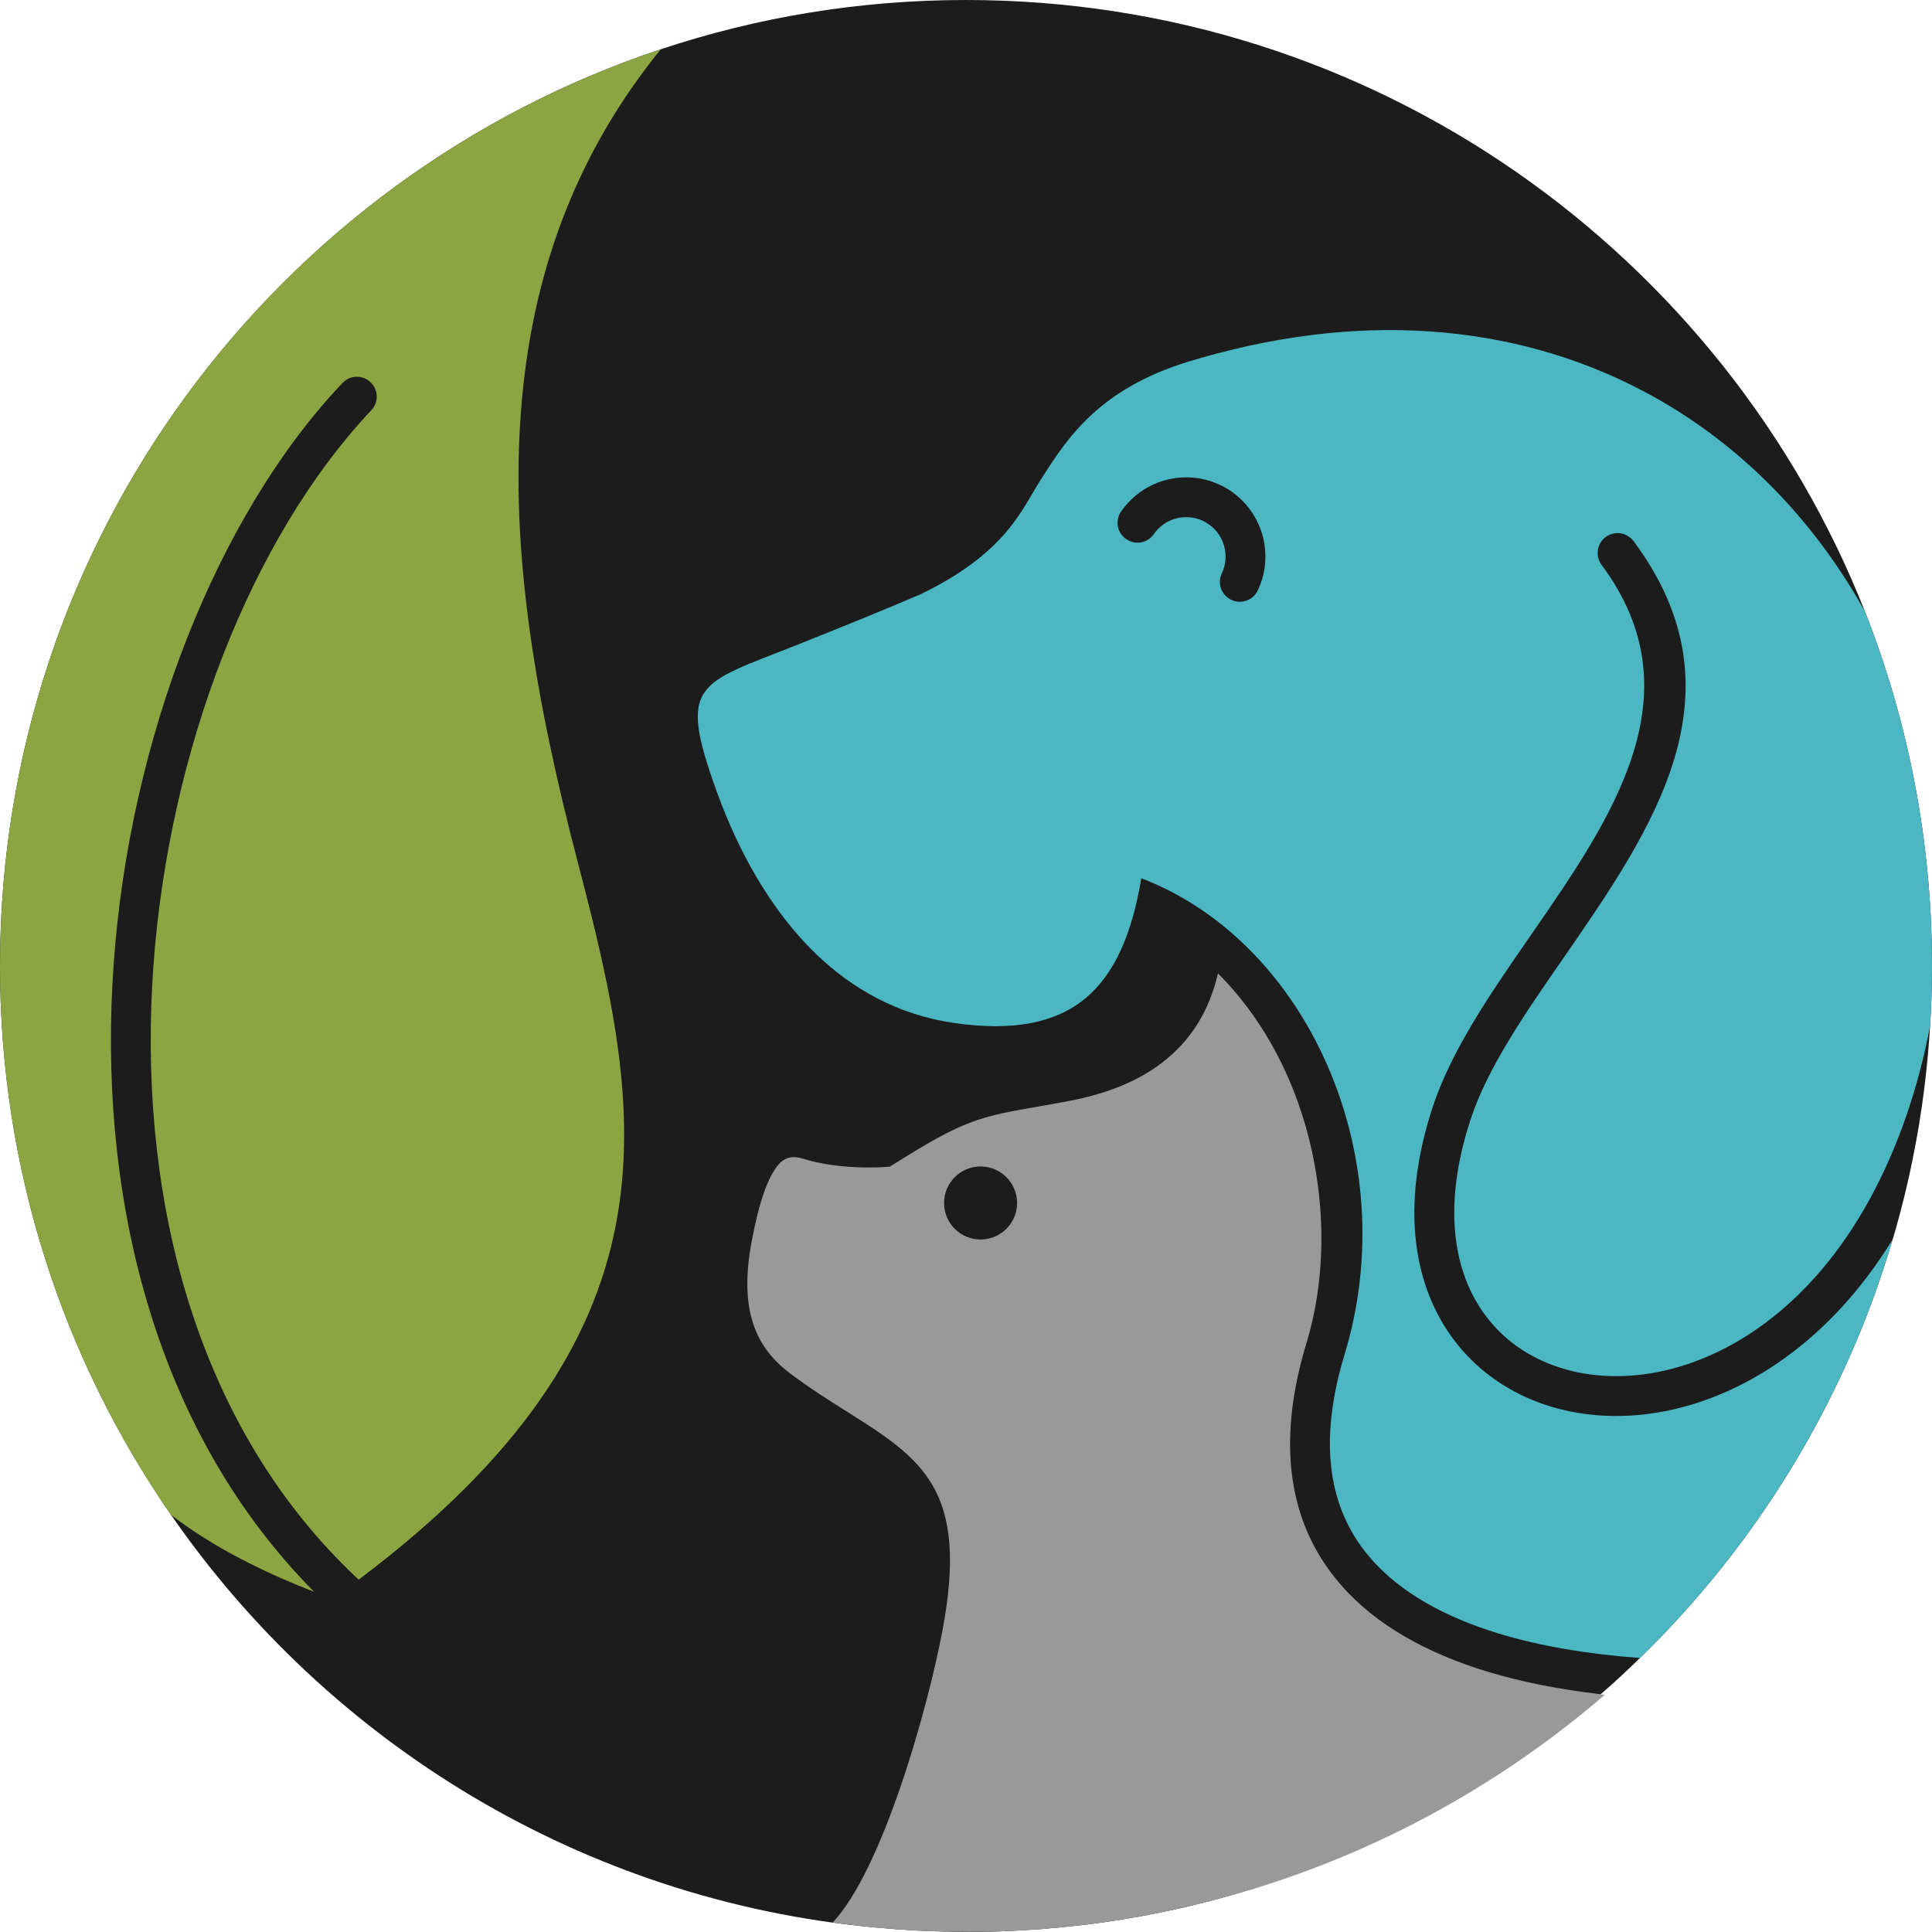 <?xml version="1.0" encoding="utf-8"?>
<!-- Generator: Adobe Illustrator 24.3.0, SVG Export Plug-In . SVG Version: 6.00 Build 0)  -->
<svg version="1.1" id="Layer_5" xmlns="http://www.w3.org/2000/svg" xmlns:xlink="http://www.w3.org/1999/xlink" x="0px" y="0px"
	 viewBox="0 0 191.29 191.29" enable-background="new 0 0 191.29 191.29" xml:space="preserve">
<g>
	<path fill-rule="evenodd" clip-rule="evenodd" fill="#1C1C1C" d="M191.29,95.645c0,1.993-0.064,3.972-0.191,5.927
		c-0.434,7.293-1.699,14.37-3.692,21.127c-0.013,0-0.013,0-0.013,0.013c-4.688,15.941-13.424,30.157-25.022,41.449
		c-1.265,1.239-2.555,2.44-3.883,3.589c-10.717,9.35-23.528,16.35-37.655,20.194c-0.945,0.268-1.89,0.498-2.848,0.728
		c-1.009,0.243-2.031,0.473-3.066,0.677c-0.766,0.153-1.533,0.307-2.299,0.447c-0.038,0-0.077,0.013-0.115,0.013
		c-0.741,0.128-1.482,0.255-2.223,0.37c-1.673,0.255-3.359,0.473-5.058,0.626c-0.37,0.051-0.754,0.089-1.124,0.102
		c-0.69,0.077-1.379,0.128-2.069,0.166c-0.128,0.013-0.256,0.013-0.383,0.025c-1.98,0.128-3.985,0.192-6.003,0.192
		c-0.511,0-1.009,0-1.52-0.026c-1.098-0.025-2.21-0.064-3.321-0.115c-1.392-0.077-2.772-0.179-4.164-0.307
		c-28.893-2.67-54.056-18.227-69.703-40.848C6.259,134.565,0,115.839,0,95.645c0-42.266,27.411-78.12,65.424-90.766
		C74.927,1.712,85.082,0,95.645,0c40.44,0,75.016,25.099,89.016,60.57c0,0.013,0.013,0.025,0.013,0.038
		C188.94,71.453,191.29,83.281,191.29,95.645z"/>
</g>
<g>
	<path fill-rule="evenodd" clip-rule="evenodd" fill="#4BB7C3" d="M158.974,53.174c0.881-0.651,2.108-0.473,2.772,0.409
		c11.202,15.034,1.916,28.446-6.91,41.219c-3.832,5.531-7.562,10.921-9.248,16.081c-2.784,8.52-1.724,15.136,1.558,19.453
		c1.686,2.235,3.972,3.87,6.629,4.841c2.708,1.009,5.786,1.316,9.005,0.894c7.881-1.047,16.503-6.565,22.417-17.474
		c2.746-5.058,4.752-10.908,5.901-17.027c0.128-1.954,0.191-3.934,0.191-5.927c0-12.364-2.35-24.192-6.616-35.037
		c0-0.013-0.013-0.026-0.013-0.038c-4.649-8.379-11.189-15.404-19.249-20.309c-11.623-7.064-26.44-9.733-43.275-5.671
		c-1.469,0.358-2.951,0.754-4.42,1.201c-8.967,2.733-12.096,7.664-14.676,11.713c-1.942,3.053-3.449,7.23-11.853,11.317
		c-3.653,1.571-8.137,3.385-12.173,4.994C69,67.8,67.02,67.506,71.031,78.555c1.98,5.429,5.109,11.419,9.797,15.928
		c3.564,3.423,8.047,5.991,13.654,6.808c11.713,1.673,16.682-3.372,18.521-14.331c16.324,6.22,26.108,27.475,20.118,47.171
		c-0.817,2.67-1.265,5.135-1.405,7.408c-0.319,5.301,1.162,9.516,4.011,12.773c2.925,3.359,7.306,5.799,12.684,7.434
		c4.138,1.252,8.852,2.044,13.961,2.414c11.598-11.291,20.335-25.508,25.022-41.449c-6.527,10.653-15.647,16.145-24.103,17.269
		c-3.857,0.511-7.587,0.115-10.883-1.098c-3.347-1.239-6.259-3.321-8.418-6.169c-4.011-5.288-5.39-13.156-2.159-23.043
		c1.865-5.697,5.761-11.33,9.759-17.103c8.047-11.636,16.503-23.86,6.987-36.633C157.927,55.065,158.105,53.826,158.974,53.174z
		 M124.538,58.45c-0.46,0.984-1.635,1.405-2.618,0.945c-0.996-0.473-1.418-1.635-0.945-2.631c0.434-0.907,0.473-1.916,0.192-2.823
		c-0.281-0.907-0.894-1.712-1.776-2.21v-0.013c-0.881-0.498-1.878-0.626-2.797-0.421c-0.932,0.204-1.775,0.754-2.35,1.584
		c-0.613,0.894-1.839,1.124-2.733,0.498c-0.907-0.613-1.124-1.839-0.511-2.733c1.162-1.673,2.861-2.772,4.739-3.193
		c1.839-0.409,3.857-0.166,5.62,0.856h0.013c1.775,1.035,2.989,2.644,3.564,4.458C125.496,54.592,125.406,56.623,124.538,58.45z"/>
</g>
<g>
	<path fill-rule="evenodd" clip-rule="evenodd" fill="#999999" d="M158.489,167.749c-4.011-0.46-7.779-1.201-11.215-2.235
		c-6.08-1.852-11.1-4.662-14.523-8.609c-3.513-4.036-5.352-9.184-4.969-15.596c0.153-2.567,0.664-5.339,1.571-8.328
		c1.993-6.527,2.005-14.395-0.166-21.765c-1.622-5.505-4.458-10.704-8.596-14.842c-0.843,3.679-2.593,6.348-4.866,8.303
		c-2.925,2.516-6.629,3.755-10.346,4.42l-2.274,0.409c-6.105,1.06-7.562,1.316-14.587,5.748l-0.422,0.255l-0.485,0.038
		c0,0-4.343,0.358-8.162-0.843c-0.933-0.281-1.724-0.153-2.376,0.613c-1.035,1.213-1.903,3.615-2.644,7.574
		c-0.588,3.104-0.588,5.71,0.051,7.868c0.6,2.044,1.801,3.743,3.666,5.16c1.993,1.507,3.883,2.695,5.607,3.781
		c7.511,4.739,12.224,7.702,9.554,21.778c-1.507,7.958-5.978,23.707-10.857,28.867c1.392,0.204,2.797,0.358,4.19,0.498
		c1.392,0.128,2.772,0.23,4.164,0.307c1.111,0.051,2.223,0.089,3.321,0.115c2.529,0.038,5.033-0.013,7.523-0.166
		c0.128-0.013,0.255-0.013,0.383-0.025c0.69-0.038,1.379-0.089,2.069-0.166c0.37-0.013,0.754-0.051,1.124-0.102
		c1.699-0.153,3.385-0.37,5.058-0.626c0.741-0.115,1.482-0.243,2.223-0.37c0.038,0,0.077-0.013,0.115-0.013
		c0.766-0.14,1.533-0.294,2.299-0.447c1.035-0.204,2.057-0.434,3.066-0.677c0.958-0.23,1.903-0.46,2.848-0.728
		c7.178-1.903,14.089-4.649,20.603-8.149c6.221-3.347,12.083-7.357,17.461-11.994C158.757,167.787,158.616,167.775,158.489,167.749z
		 M97.088,122.724c-1.993,0-3.615-1.609-3.615-3.615c0-1.993,1.622-3.615,3.615-3.615s3.615,1.622,3.615,3.615
		C100.703,121.115,99.081,122.724,97.088,122.724z"/>
</g>
<g>
	<path fill-rule="evenodd" clip-rule="evenodd" fill="#8BA542" d="M57.287,85.682c3.206,12.275,5.965,24.077,3.653,35.777
		c-2.235,11.355-9.299,22.826-25.431,34.947l-0.294-0.281c-15.634-14.778-21.267-36.799-20.156-58.373
		c1.124-21.663,9.031-42.803,20.45-55.755c0.447-0.511,0.868-0.971,1.252-1.38c0.754-0.779,0.715-2.031-0.077-2.772
		c-0.792-0.754-2.031-0.715-2.772,0.077c-0.498,0.524-0.945,1.009-1.354,1.469c-11.98,13.579-20.27,35.638-21.433,58.157
		c-1.137,21.957,4.483,44.425,19.977,60.059c-4.943-1.916-9.912-4.356-14.165-7.613C6.259,134.565,0,115.839,0,95.645
		c0-42.266,27.411-78.12,65.424-90.766c-8.315,10.244-12.339,21.535-13.616,33.376C50.147,53.558,53.098,69.703,57.287,85.682z"/>
</g>
</svg>
